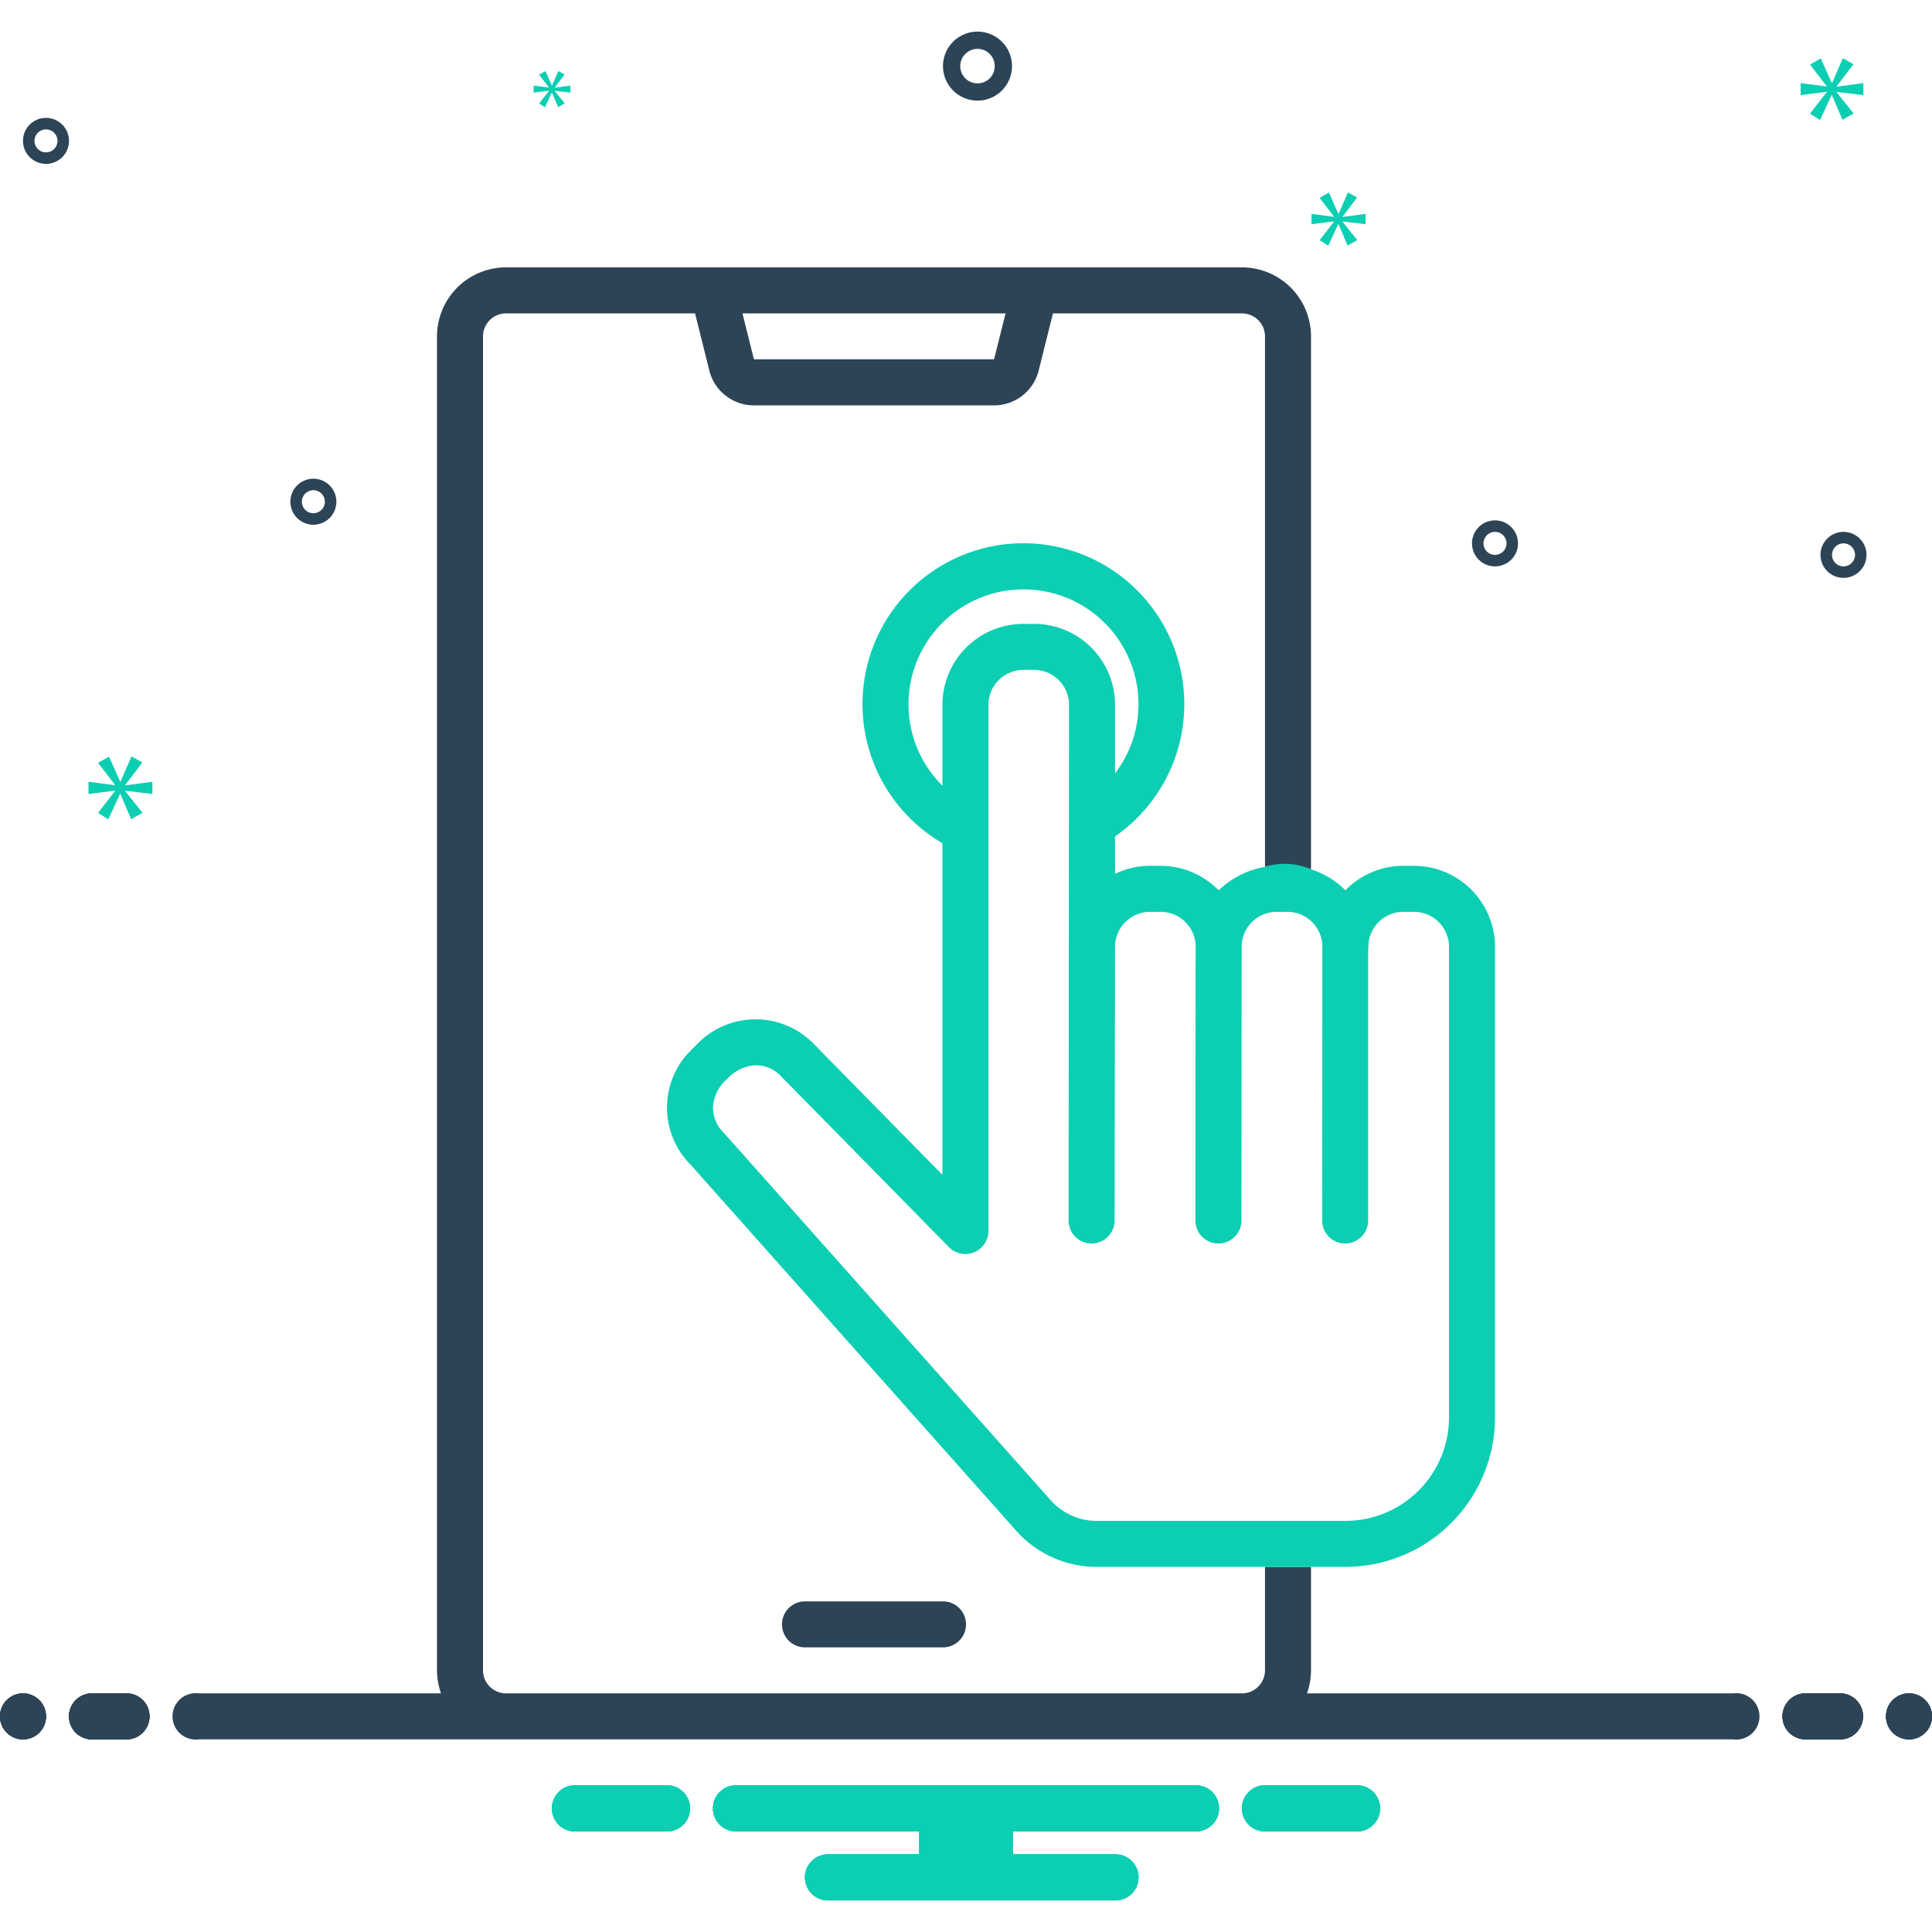 <svg xmlns="http://www.w3.org/2000/svg" data-name="Layer 1" viewBox="0 0 168 168"><path fill="#2d4356" d="M85 8.75a3 3 0 1 0-3-3A3.003 3.003 0 0 0 85 8.75zm0-4.5a1.5 1.5 0 1 1-1.5 1.5A1.501 1.501 0 0 1 85 4.25zM160.305 46.25a2 2 0 1 0 2 2A2.002 2.002 0 0 0 160.305 46.25zm0 3a1 1 0 1 1 1-1A1.001 1.001 0 0 1 160.305 49.25zM4 10.25a2 2 0 1 0 2 2A2.002 2.002 0 0 0 4 10.25zm0 3a1 1 0 1 1 1-1A1.001 1.001 0 0 1 4 13.25zM130 45.25a2 2 0 1 0 2 2A2.002 2.002 0 0 0 130 45.25zm0 3a1 1 0 1 1 1-1A1.001 1.001 0 0 1 130 48.25zM29.25 43.628a2 2 0 1 0-2 2A2.002 2.002 0 0 0 29.25 43.628zm-3 0a1 1 0 1 1 1 1A1.001 1.001 0 0 1 26.25 43.628z"/><polygon fill="#0bceb2" points="10.888 68.261 12.375 66.306 11.436 65.774 10.481 67.964 10.45 67.964 9.48 65.789 8.525 66.337 9.996 68.246 9.996 68.277 7.695 67.98 7.695 69.044 10.011 68.747 10.011 68.778 8.525 70.686 9.416 71.25 10.434 69.044 10.465 69.044 11.404 71.234 12.39 70.671 10.888 68.793 10.888 68.762 13.25 69.044 13.25 67.98 10.888 68.292 10.888 68.261"/><polygon fill="#0bceb2" points="47.734 7.903 46.878 9.002 47.392 9.327 47.978 8.056 47.996 8.056 48.536 9.318 49.104 8.993 48.239 7.912 48.239 7.894 49.599 8.056 49.599 7.444 48.239 7.624 48.239 7.606 49.095 6.48 48.555 6.173 48.005 7.434 47.987 7.434 47.429 6.182 46.878 6.497 47.726 7.597 47.726 7.615 46.401 7.444 46.401 8.056 47.734 7.885 47.734 7.903"/><polygon fill="#0bceb2" points="162.029 8.271 162.029 7.228 159.712 7.535 159.712 7.504 161.17 5.586 160.249 5.064 159.313 7.212 159.282 7.212 158.331 5.079 157.394 5.617 158.837 7.489 158.837 7.52 156.581 7.228 156.581 8.271 158.852 7.98 158.852 8.011 157.394 9.883 158.269 10.436 159.267 8.271 159.297 8.271 160.218 10.42 161.185 9.868 159.712 8.026 159.712 7.995 162.029 8.271"/><polygon fill="#0bceb2" points="116.748 18.836 118.006 17.181 117.211 16.731 116.404 18.584 116.377 18.584 115.557 16.744 114.748 17.208 115.993 18.823 115.993 18.849 114.047 18.598 114.047 19.498 116.006 19.246 116.006 19.273 114.748 20.888 115.503 21.365 116.364 19.498 116.39 19.498 117.185 21.351 118.019 20.875 116.748 19.286 116.748 19.259 118.746 19.498 118.746 18.598 116.748 18.862 116.748 18.836"/><circle cx="2" cy="149.25" r="2" fill="#2d4356"/><path fill="#2d4356" d="M11 147.25H8a2 2 0 0 0 0 4h3a2 2 0 0 0 0-4zM160 147.25h-3a2 2 0 0 0 0 4h3a2 2 0 0 0 0-4z"/><circle cx="166" cy="149.25" r="2" fill="#2d4356"/><path fill="#0bceb2" d="M118.154 155.25h-8.308a2.006 2.006 0 0 0 0 4h8.308a2.006 2.006 0 0 0 0-4zM58.154 155.25H49.846a2.006 2.006 0 0 0 0 4h8.308a2.006 2.006 0 0 0 0-4zM104 155.25H64a2 2 0 0 0 0 4H79.94v2H72a2 2 0 0 0 0 4H97a2 2 0 0 0 0-4H88.06v-2H104a2 2 0 0 0 0-4z"/><circle cx="2" cy="149.25" r="2" fill="#2d4356"/><path fill="#2d4356" d="M11 147.25H8a2 2 0 0 0 0 4h3a2 2 0 0 0 0-4zM160 147.25h-3a2 2 0 0 0 0 4h3a2 2 0 0 0 0-4z"/><circle cx="166" cy="149.25" r="2" fill="#2d4356"/><path fill="#0bceb2" d="M118.154 155.25h-8.308a2.006 2.006 0 0 0 0 4h8.308a2.006 2.006 0 0 0 0-4zM58.154 155.25H49.846a2.006 2.006 0 0 0 0 4h8.308a2.006 2.006 0 0 0 0-4zM104 155.25H64a2 2 0 0 0 0 4H79.94v2H72a2 2 0 0 0 0 4H97a2 2 0 0 0 0-4H88.06v-2H104a2 2 0 0 0 0-4z"/><circle cx="2" cy="149.25" r="2" fill="#2d4356"/><path fill="#2d4356" d="M11 147.25H8a2 2 0 0 0 0 4h3a2 2 0 0 0 0-4zM160 147.25h-3a2 2 0 0 0 0 4h3a2 2 0 0 0 0-4z"/><circle cx="166" cy="149.25" r="2" fill="#2d4356"/><path fill="#0bceb2" d="M118.154 155.25h-8.308a2.006 2.006 0 0 0 0 4h8.308a2.006 2.006 0 0 0 0-4zM58.154 155.25H49.846a2.006 2.006 0 0 0 0 4h8.308a2.006 2.006 0 0 0 0-4zM104 155.25H64a2 2 0 0 0 0 4H79.94v2H72a2 2 0 0 0 0 4H97a2 2 0 0 0 0-4H88.06v-2H104a2 2 0 0 0 0-4z"/><circle cx="2" cy="149.25" r="2" fill="#2d4356"/><path fill="#2d4356" d="M11 147.25H8a2 2 0 0 0 0 4h3a2 2 0 0 0 0-4zM160 147.25h-3a2 2 0 0 0 0 4h3a2 2 0 0 0 0-4z"/><circle cx="166" cy="149.25" r="2" fill="#2d4356"/><path fill="#0bceb2" d="M118.154 155.25h-8.308a2.006 2.006 0 0 0 0 4h8.308a2.006 2.006 0 0 0 0-4zM58.154 155.25H49.846a2.006 2.006 0 0 0 0 4h8.308a2.006 2.006 0 0 0 0-4zM104 155.25H64a2 2 0 0 0 0 4H79.94v2H72a2 2 0 0 0 0 4H97a2 2 0 0 0 0-4H88.06v-2H104a2 2 0 0 0 0-4z"/><path fill="#2d4356" d="M82,139.25H70a2,2,0,0,0,0,4H82a2,2,0,0,0,0-4Z"/><path fill="#2d4356" d="M150.72,147.25H113.65a6.05,6.05,0,0,0,.35-2v-9h-4v9a2.006,2.006,0,0,1-2,2H44a2.006,2.006,0,0,1-2-2v-116a2.006,2.006,0,0,1,2-2H60.44l1.24,4.97a4,4,0,0,0,3.88,3.03H86.44a4,4,0,0,0,3.88-3.03l1.24-4.97H108a2.006,2.006,0,0,1,2,2V75.38a6.833,6.833,0,0,1,4,.22V29.25a6.005,6.005,0,0,0-6-6H44a6.005,6.005,0,0,0-6,6v116a6.05,6.05,0,0,0,.35,2H17.28a2.017,2.017,0,1,0,0,4H150.72a2.017,2.017,0,1,0,0-4Zm-63.28-120-1,4H65.56l-1-4Z"/><path fill="#0bceb2" d="M122.95,75.29h-.92a7.04,7.04,0,0,0-5.04,2.13A7.131,7.131,0,0,0,114,75.6a5.598,5.598,0,0,0-4-.22,7.68,7.68,0,0,0-4.03,2.04A7.039,7.039,0,0,0,100.93,75.29h-.92a6.937,6.937,0,0,0-3.05.7V72.73a13.991,13.991,0,1,0-15.01.59v28.84l-11.27-11.47a7.062,7.062,0,0,0-9.96,0l-.65.65a7.014,7.014,0,0,0-.05,9.9l28.24,31.75a9.36,9.36,0,0,0,7.1,3.26h21.63A13.01,13.01,0,0,0,130,123.27V82.33A7.052,7.052,0,0,0,122.95,75.29ZM79,61.25a10,10,0,0,1,20,0,9.874,9.874,0,0,1-2.04,6V61.28a7.044,7.044,0,0,0-7.05-7.03H89a7.044,7.044,0,0,0-7.05,7.03v7.04A9.945,9.945,0,0,1,79,61.25Zm47,62.02a9.005,9.005,0,0,1-9.01,8.98H95.36a5.366,5.366,0,0,1-4.08-1.89L62.97,98.54a.646.646,0,0,0-.08-.09A3.011,3.011,0,0,1,62,96.31,3.447,3.447,0,0,1,63.23,93.83a3.604,3.604,0,0,1,2.47-1.2,3.003,3.003,0,0,1,2.14.88L82.52,108.45A2.007,2.007,0,0,0,85.95,107.04V61.28A3.045,3.045,0,0,1,89,58.25h.91a3.045,3.045,0,0,1,3.05,3.03l-.04,44.85a2,2,0,0,0,4,0s.04-23.66.04-23.8A3.047,3.047,0,0,1,100.01,79.29h.92a3.039,3.039,0,0,1,3.04,3.01c-.01.08-.02,23.83-.02,23.83a2,2,0,1,0,4,0s.02-23.71.02-23.8A3.047,3.047,0,0,1,111.02,79.29h.92A3.047,3.047,0,0,1,114.99,82.33v.04c0,.06-.02,23.76-.02,23.76a2,2,0,0,0,4,0V82.51c0-.06.02-.12.02-.18A3.039,3.039,0,0,1,122.03,79.29h.92A3.047,3.047,0,0,1,126,82.33Z"/></svg>